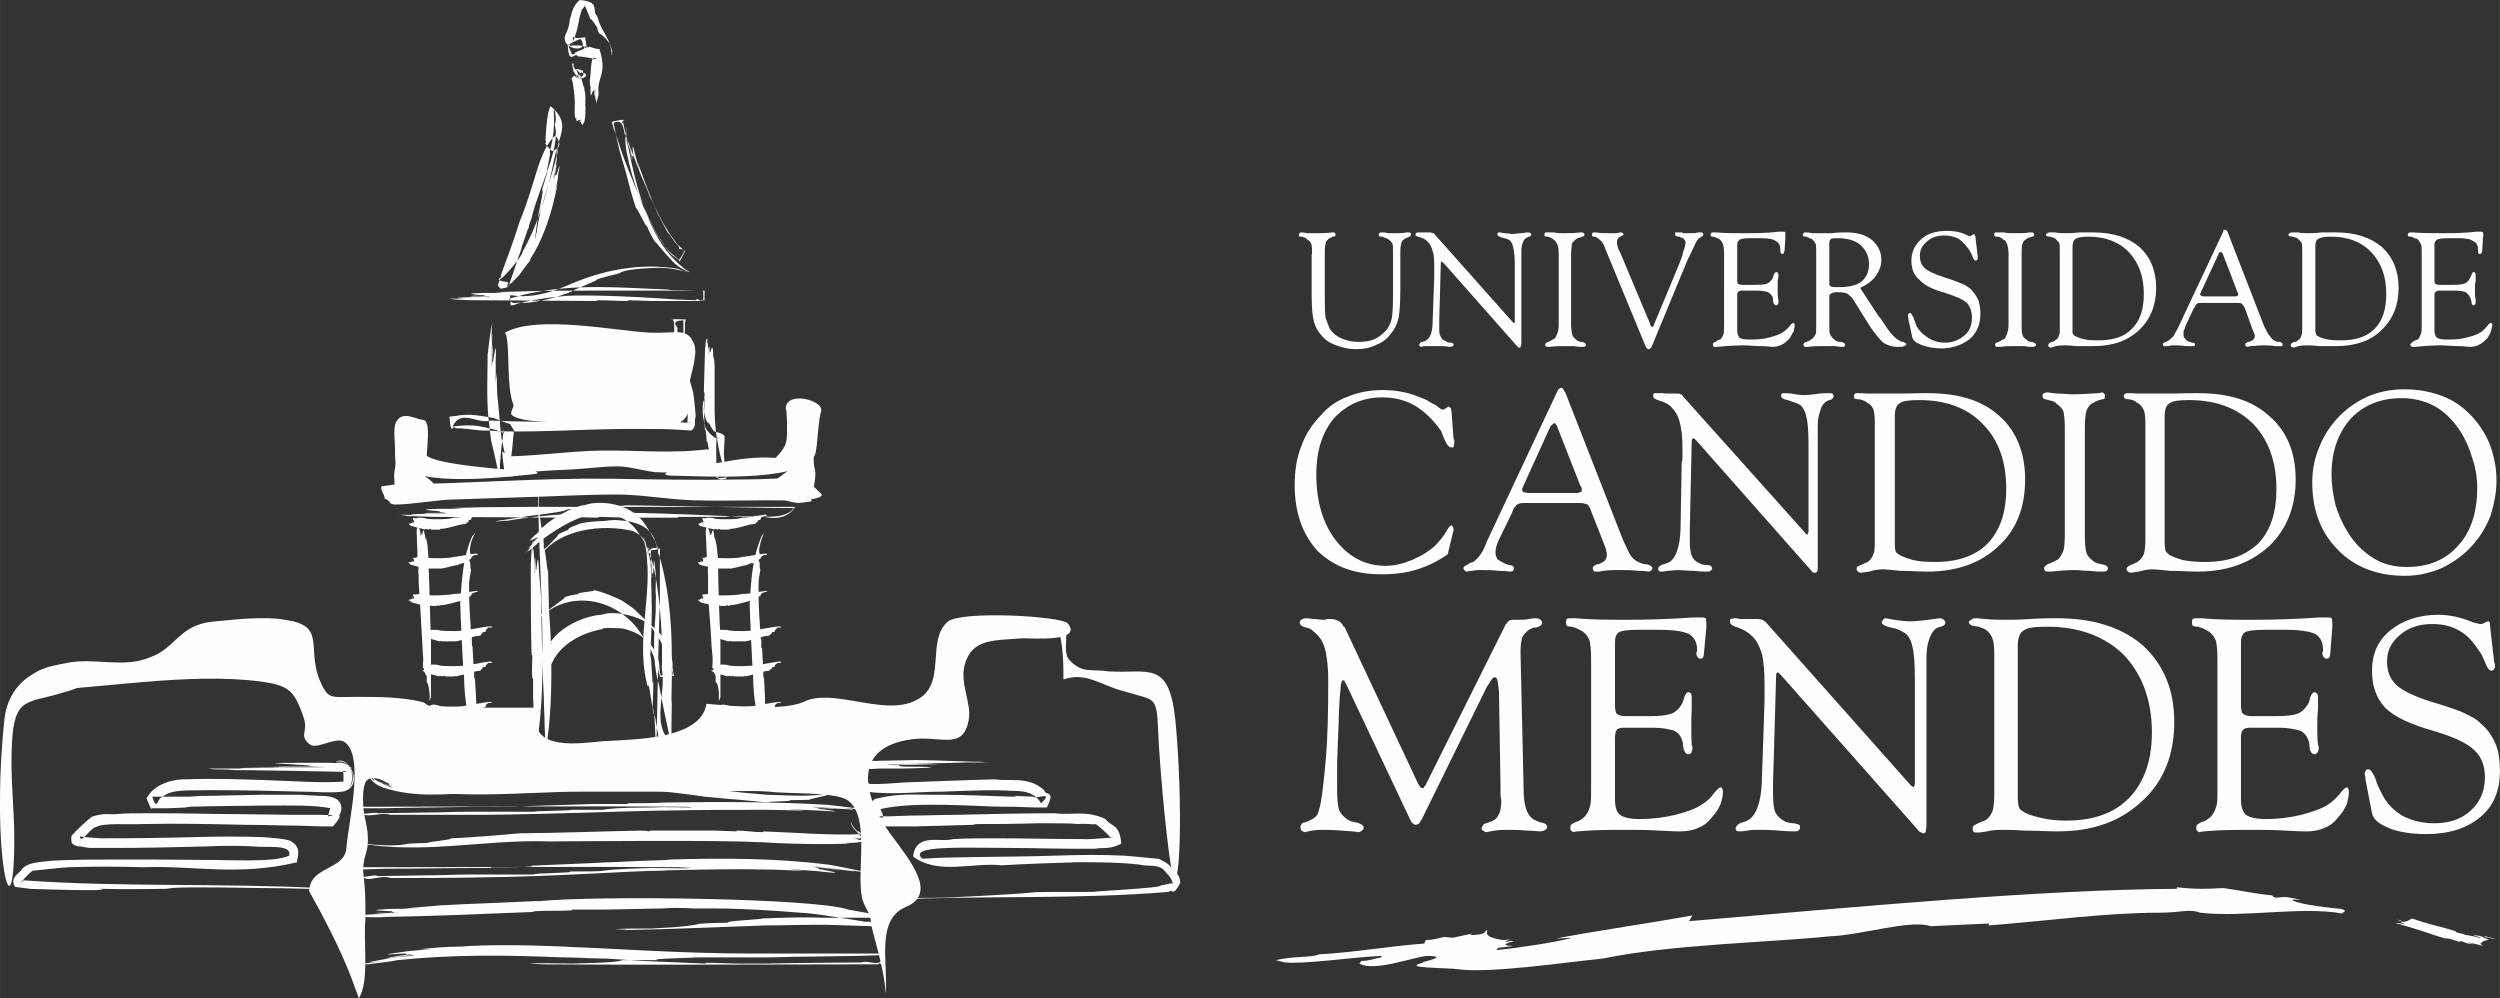<svg xmlns="http://www.w3.org/2000/svg" width="245.148" height="97.89" viewBox="0 0 6486 2590" shape-rendering="geometricPrecision" text-rendering="geometricPrecision" image-rendering="optimizeQuality" fill-rule="evenodd" clip-rule="evenodd"><rect x="0" y="0" width="6486" height="2590" fill="#333333" stroke="none"/><defs><style>.fil0{fill:#fefefe}</style></defs><g id="Camada_x0020_1"><g id="_662729600"><path class="fil0" d="M1355 654s2-2 0 3c-9 17-20 28-32 43l-2 2-14 15-10 8v1c-4 6 4-13-5 13 1 0-2 2 7 10 32-4 19-13 22-11l2-6 30-88v-2c4-11 10-28 15-44l4-8v-4l7-20c19-82 77-183 60-243 8-13-4-62-2-22 2 28-3 65-11 93 6-4-13 65-6 52-5 19-15 47-13 47 2 6-2 21-11 69-4 21-7 49-7 56 0 11 3-24 3-13 8-71 38-138 55-211-4-39 39-71-19-119-9 22-9 41-11 59l-2 30c7 9-13 0 17 28 20-7 26-17 9-41-45 41-50 121-93 224-15 49-34 99-49 140 9 6-28 11 19 17-6 28 5 0 7 4l21-21c11-15 20-28 28-37l3-8c28-43 47-99 57-138 5-18 9-37 13-56-2 8-6 15-8 23 6-19 9-38 9-45 8-41 2-19-3-4-4 11-2-4-8 13 4-13 4-19 8-32 0-1-8 40-8 30l8-37c-2 4-10 43-11 41 1-7 11-35 9-37 0-2-4 11-4 16 8-37 8-59 0-24 4-13 8-30 9-43-1 8-3 19-5 25l4-23v4l-4 17 2-15-4 13c-4 17-7 33-9 43-17 74-40 149-77 213zm353-38c0-2-2-5 2 0 13 17 19 34 37 49h2c2 4 8 5 11 9 6-11-7 28 17-22l-4-4-15-13c-16-21-33-45-46-73 0 2 0 2-2 0-6-11-11-28-19-43l-4-7c0-2-1-2-1-2l-8-21c-19-41-33-82-50-125-13-11-4-61-36-45 4 23 10 47 15 71l17 58c7 28 17 66 26 92 2-4 30 59 28 45 6 18 21 42 21 42 5 2 13 17 46 51 13 15 36 26 43 28 8 2-20-11-11-8-106-80-132-242-160-379-14 0 26-16-30-3 2 5 3 11 5 18 6 13 11 30 17 49 13 39 32 86 52 132 21 49 41 98 73 135 8 9 19 17 28 24 30-41-4-19 0-33-11-12-19-23-24-32l-6-6c-22-39-45-93-59-131l-19-52c2 10 4 17 5 24-5-18-9-37-11-42-9-40-7-17-5-2 0 11-4-4-2 15-2-13-4-19-6-32-2-2 8 37 6 30l-10-38c0 4 10 43 8 41-2-5-6-35-8-37 0 0 2 11 4 19-9-39-11-62-9-24-2-14-2-32 2-47-2 7-4 20-4 26 0-7 0-15 2-24v3c-2 8-2 14-2 19 0-5-2-9 0-17l-2 15c0 19 2 38 4 47 15 76 43 151 82 220z"/><path class="fil0" d="M1549 781s-5-2 4-2c26 0 49 2 75 2l2-2 65 2h121c-2-2-2-2 2-2h8c0-12 2 24 2-25h-19l-36-1h-15c-9 0-18 0-28-2-117-4-240-17-369 13l-40 11c6 20 27 6 38 11 39-2 89-15 125-30-8 0 80-33 62-30 24-9 61-16 63-18 4-4 26-11 93-13 27-2 71 7 81 11 15 4-36-11-21-8-103-18-203 4-291 43-45 19-92 32-136 26l-8-1h-4c2 13-2-27 2 28v-2h6l17-6 33-7c25-4 49-8 73-10 34-5 163-2 299 8l52 2c6-12 24 24 19-25h-271c-63 0-142 0-196 2l-75 2c11 0 23 2 32 2h-62c-54 2-22 4-1 6 14 0-6 1 18 3-17 0-26-2-43-2-2 2 53 0 41 2h-52c6 2 60 0 56 2-9 0-47-2-50 0h24c-52 0-80 2-34 4h-58 34-30 28-20l16 2c25 2 47 2 60 2l308 2zm-84 562s-5-2 4-2c30 0 54 2 82 2l4-2 71 2h134c-2-2-2-2 2-2h120c56-10 151 17 177-23-67 0-136-2-207-3l-92-2c-43 0-97-2-140-2 6 2-97 4-76 7-28 2-69 2-73 4-6 4-26 8-101 17-28 5-73 11-82 13-15 4 37-4 22 0 211-37 422-17 641-11 13-13 76 28 112-26h-594c-71 0-157 0-217 1l-82 2c13 0 24 2 36 2h-68c-59 2-26 4-3 6 17 2-6 2 20 4h-46c-2 0 57 0 44 1-18-1-39 0-57 0 7 0 65 0 63 2-11 0-54-2-58-2 0 2 19 2 28 2-58 0-89 2-37 4-17 0-43-2-64-2 12 0 26 2 36 2h-32 30-22l18 2c26 0 52 2 66 2l341 2zm90-1216h-2c-9 0-17-4-24-6l-2 2-23-5h-22c4 11-20-26 2 24l9-4c-2 0-2-2 0-2 4-2 10-5 17-7l4-2 2-2c0-13 11 23 2-28-8 0-23 4-25 0-2 4-11-9-5 9l5-16c8-21 8-41 15-60 0-8 15-15 8-19 5 11 11 28 16 39 4-3 17 25 17 19 0 9 6 21 8 19 3 2 9 4 24 24 4 9 6 26 6 30 2 6 0-13 2-8-14-48-29-52-40-93-15-11 11-37-45-41-20 17-20 35-26 52 0 6-2 19-9 34-24 43 67 56 37 15-11 4-22 9-33 17 3 54 18 15 26 28 19 2 35 5 45 7h3c-16-17-13 37-16 49-2 7 0 16 0 24l1-9v20c0 19 2 8 6 0 2-4 2 2 4-5v18c2-2 2-20 4-18 0 1-4 15-2 16v-7c0 17 2 26 3 11 0 4-1 13-1 19 1-4 1-10 1-11v9-9 7l2-6c2-7 4-14 4-18-6-43 24-49 2-116zm-230 1094c-2 0-2 6-2-3 2-28 6-51 8-77v-2l2-17c-4-9 11 10-10-22l-7-2-34-13c-20-4-43-8-65-9-11 0-23 1-34 3l-17 2c4 56 10 17 15 30-1 0-1-2 2 0 19 0 43 4 67 6h15c12 0 23 2 32 2 123 3 247-8 381-6 28 0 56 0 84 2l32 2c15-13 5-23 11-36-2-24-4-46-7-65 0 5-23-90-21-69-6-26-13-66-15-67 0-4-4-10-5-25 7-5-25-22 16-24v45c-2 22-7 67-7 76-2 15 5-35 4-20 1-28 5-49 7-75v-19l2-9c6 0-58-2-32 0v4l2 5c0 14 0 27 2 40 7 50 20 99 28 147 4 24 7 49 4 71 35 4-34-2-45-2-52-3-103-3-155-3-34 0-170 7-310 0-34 11-77-32-99 16 32-5 63-5 93 4 15 2 28 8 41 13-2-26-3 17-5 19-4 26-4 47-6 61v12l-2 13c51-11 13-11 23-15l-6-26-11-51c-4-33-6-67-9-95-4-26-2-52-4-77 0 12-2 23-2 32v-61c2-56-2-27-6-4 0 15-2-6-3 18 0-16 0-26 2-44-2-2-2 54-2 43 0-17 0-36 2-55-4 6-4 62-4 58-2-9 2-48 2-52 0 0-2 17-2 26 2-54 4-84-2-35 2-17 4-41 4-60 0 9-2 26-2 34l2-32v5l-4 25 2-21-2 17c-4 24-6 49-8 62 0 54-3 108 2 162 4 26 4 54 12 80l9 40 4 20 1 9c60-7 17-7 32-11zm501-203c0 2 0-2 2 2 0 9-2 18-2 28h2l-2 24 3 45c0-2 0-2 2 0 0 5 2 15 2 24v4h2l2 11c5 22 9 43 19 63 11 8-6 32 28 23l-4-36-2-28c0-15 2-31 2-46-2-8-30-13-26-12-8-7-13-20-13-20-4-2-12-8-15-36 0-9 2-24 2-29 0-6-4 14-4 7-2 21-2 39 5 60-3 17 45 50 30 31-2 36 0 71 0 107 58 2 10-17 17-32-6-18-11-41-15-65-9-47-7-99-7-120v-73l-2-28-2 12v-23c-2-18-4-7-6 0-2 6-2-2-3 6v-15 15-19c-2 2-2 21-4 21 0-4 4-17 2-19 0 0-2 6-2 9 0-18 0-29-2-13v-20 11-9l-2 2v7-7l-2 5c0 9-2 17-2 23l-3 110z"/><path class="fil0" d="M1096 1089c-15 0-51-25-68 5-9 17-3 45-3 82 0 86 216 70 352 55 47-4-20-10 36-8-105-2-284-19-306-41 3-45 9-93-11-93zm943-23c-8-56 102-28 91 2-7 24-9 79-13 101-9 84-276 67-375 65-41-2 16-15-25-15 105 0 193-39 295-31 38-38 28-51 30-101 0 28-2-49-3-21zm-660 633s0-3 2 2c0 21-2 37 0 58l2 2v48l4 92v2c13 15-24 30 30 50v-11l3-22c12-90 12-181 8-280l-4-62c0-30-2-67-2-97-3 4-7-66-11-52 0-19-2-49-2-49-4-6-7-21-11-71v-60c0-11-2 28-2 17 0 149 13 293 11 443 0 24 2 125-15 226 10 1-29 18 23 11v-19l-2-39c0-26-2-51-2-73-2-45-4-84-4-106v-8c-2-48-2-106-3-147l-4-58v24c0-19-2-37-2-45-2-41-4-18-6-2 0 12-1-5-3 13v-31c0-2 2 39 0 30v-40c-2 6 0 45-2 43 0-7 2-35 0-39v19c-2-39-4-62-6-25 0-13 2-29 0-44v24-22 22-15l-2 11c0 19-2 36-2 45 0 78 0 157 2 235zm301 81c2 0 0-6 4 3 5 26 7 49 13 73l2 2 11 63 2 8c13 0-30 6 30 0v-49l1-61c-1 2-1 2-1-2 0-17 1-39 1-64v-44c0-58-3-118-13-180-5-30-11-59-20-89-9-6 9-23-21-17v71l2 82c0 39-2 88-4 127 4-7 4 86 8 67 0 26-2 64-2 66 4 5 6 26 8 93 0 26-2 67-2 77 2 13 2-36 3-21 2-97 4-192 6-289l4-146v-127c-58 9-13 11-26 19 15 29 35 156 31 293 12 63-28 144 23 190-13-60-23-108-28-136l-2-11c-19-62-13-135-9-189l1-75c0 12-1 23-3 32 3-26 3-52 2-61-6-55-4-25-6-4 0 15-2-4-4 18 0-16 2-24 0-41 0-1 2 51 0 40 0-17 0-34-4-51 2 6 4 58 2 56 0-9 0-48-2-50-1-2 2 15 2 24-5-52-15-78-7-32 0-16-8-37-13-54 4 8 7 23 9 30l-9-28 2 6 5 20-5-18 3 16c6 21 4 43 6 54 4 99-28 206 0 309z"/><path class="fil0" d="M1564 1632s-4 0 2-2c13-2 26 0 39 0h2c11 0 21 4 32 8 19 7 35 18 47 33h1c6 8 14 17 15 30l2 4 2 2c2 5 4 11 4 15l2 24 2 6v1c-8 0 61-5 31-3v-4l-3-13c-6-19-13-36-19-52-17-34-39-66-69-92-11-13-26-20-39-30-21-11-49-22-73-28 4 4-52 6-41 11-13 0-36 6-36 8-2 4-11 9-41 32-13 5-30 20-33 24-6 6 16-9 11-4 78-76 205-48 263 45 6 7 19 26 30 54 6 13 11 30 15 47l2 5v4c-8 0 69-7 37-4v-1l-2-4-2-15c0-11 0-23-5-32-21-103-142-117-172-108l-8 2c-41 3-85 24-112 48-11 11-22 23-29 38 3-6 9-12 15-15-14 11-21 26-23 31-13 32-2 15 6 4 5-5 0 6 9-5-6 7-7 13-11 22 0 0 13-28 11-21-6 8-7 17-11 27 2-4 13-30 15-27-4 2-15 21-13 25 2 0 3-8 5-13-11 28-7 43-2 18-3 8-3 21-5 30 2-4 4-13 4-17l-2 15v-2l2-11v10l1-8c2-13 12-22 14-28 22-45 76-75 130-84zm-48-293s-2 0 2-2c11-2 20-4 33-4v-2c9-1 19 2 28 2 17 4 34 8 47 19h2c5 4 13 11 20 19l2 3 2 2 7 11c8 10 15 23 21 34 11 0-17 13 26 4l-4-13c-3-8-3-15-9-23-19-30-56-37-86-39-15-2-28 0-41 2-19 0-43 2-60 6 2 0-41 14-30 16-11 4-28 12-28 13-1 4-9 12-29 32-12 8-19 21-19 21 0 3 5-6 5-2 47-64 157-80 238-60 5 4 22 9 31 28l6 17 2 4c50-13 11-6 22-10l-3-11c-8-15-17-30-27-45-43-65-134-61-158-50h-6c-32 9-65 28-88 45l-28 24 15-8c-11 8-20 15-24 19-19 19-6 9 4 6 5-6 0 3 9-4-7 6-9 7-17 13 0 2 19-17 15-11l-17 15c2 0 21-17 21-15-4 2-19 13-19 15 0 0 6-4 10-8-19 17-27 28-10 13-5 6-13 13-18 19 1-2 7-7 11-9l-11 9 1-2 10-5-8 5 8-4c7-7 17-13 20-18 38-30 79-56 122-71zm-284 420s-2 2-2-2v-22h-2v-19l-2-35v-2c-2-4-2-11-2-19v-4l-2-9c-1-34-5-69-5-108v-25c0-11 4-26 5-37-3 2 0-26-5-20 2-8 4-19 4-21-2-2-4-7 1-28 2-8 8-21 10-22 0-6-6 9-6 3-26 58-28 116-32 176 0 20 6 157 10 192v2c0 19 2 43 4 58l3 22 2-9v17c2 17 4 7 6 2 2-6 3 2 3-6v13c2 0 0-17 2-13v15c2-2 0-17 2-17 0 4-2 15 0 17v-7c0 14 2 24 4 9v17-10 10l2-2v-8 6-4c2-7 4-15 4-18 0-30-2-62-4-92zm-148-291s2-2 2 2c0 7-2 13 0 20v19l2 33c0-1 0-1 0 0v21l2 2v7c2 34 4 66 6 103l1 22c2 12 0 25 0 36 4-2 6 24 10 19v18c3 2 5 8 7 26 2 8 0 19 0 21 2 4 2-9 4-6v-162c-2-19-4-146-6-178v-3c0-19-2-39-3-54l-4-21-2 9c0-7 0-15-2-18-2-15-4-6-5 0 0 5-2 0-4 5v-11s2 15 0 11l-2-15c0 2 2 17 0 17v-15c-2 0 0 4 0 8-2-15-4-23-6-10v-16 9-8 8l-2-6v6c-1 6-1 11-1 15l3 86z"/><path class="fil0" d="M1103 1374v-2c4 0 6 2 9 2v-2l8 2h22v-2h4c13-1 26-5 41-9l9-2 13-2c0-3 10-5 6-9 4 0 7-2 7-2 0-4 2-7 10-9 2 0 7 0 7-2 2 0-3 0-2-2-20 2-41 8-61 8-8 5-56 5-67 3h-2c-6-2-13-3-19-3l-9 1 3 2c-3 0-5-2-7-2-6 0-4 4-2 6s0 2 2 4h-6s6 0 4 2l-5-2c1 2 7 2 5 4 0 0-4-4-5-2 0 0 1 0 3 2-5-2-9-2-5 1l-6-1 4 1-4-1 2 1h-2l2 2c2 2 4 4 6 4l35 9zm0 101v-2c4 0 6 2 9 2h34c13-2 26-7 41-9l9-4 13-2c0-2 10-5 6-9 4 0 7 0 7-2s2-6 10-9h7c2-2-3-2-2-4-20 2-41 7-61 9-8 4-56 4-67 2h-2c-6-2-13-2-19-2h-9l3 2h-7c-6 0-4 2-2 4s0 4 2 6l-6-2s6 0 4 2l-5-2c1 2 7 2 5 3 0 0-4-1-5-1 0 0 1 1 3 1-5-1-9 0-5 2l-6-2 4 2-4-2v2h2-2l2 2c2 2 4 4 6 4l35 9zm0 97v-2c4 0 6 2 9 2v-2l8 2h15v-2l7 2v-2h4c13-1 26-5 41-9l9-2 13-2c0-3 10-7 6-9 4 0 7-2 7-2 0-4 2-7 10-9 2-2 7 0 7-2 2 0-3-2-2-2-20 2-41 8-61 8-8 3-56 5-67 3h-2c-6-2-13-3-19-3l-9 1 3 2c-3-2-5-2-7-2-6 0-4 4-2 6s0 2 2 4l-6-2c0 2 6 2 4 4l-5-2c1 2 7 2 5 3 0 0-4-3-5-1h3c-5 0-9 0-5 3l-6-2h4-4l2 2h-2l2 2c2 0 4 2 6 4l35 9zm37 92c4-2 6 0 8 0h35c13-2 26-8 39-10l10-3 15-2c-2-2 7-6 5-9 2 0 8 0 8-2s2-6 7-10h10c2-2-4-2-4-3-21 1-41 7-62 9-7 4-54 4-67 2h-2c-5-2-13-2-18-2h-8l2 2h-6c-5 0-3 2-2 5 0 0-1 2 0 4l-3-2s5 0 3 2l-5-2c0 2 5 2 5 4-1 0-5-2-5-2l2 2c-6-2-10 0-4 2l-7-2 3 2-3-2 1 2h2-2l2 2c2 2 4 3 6 3l35 10zm0 91v-2c4 0 6 2 8 2l2-2 7 2h23v-2l3 2c13-3 26-7 39-9l10-4 15-2c-2-3 7-5 5-9 2 0 8 0 8-2 0-4 2-5 7-9h10c2-2-4-2-4-4-21 2-41 8-62 9-7 4-54 4-67 2h-2c-5-2-13-3-18-3l-8 1 2 2c-2 0-6-2-6 0-5 0-3 2-2 4 0 2-1 4 0 4h-3s5 0 3 2l-5-2c0 2 5 2 5 3-1 0-5-3-5-1 0 0 2 0 2 1-6-1-10 0-4 2l-7-2 3 2-3-2 1 2h2-2l2 2c2 2 4 4 6 4l35 9zm0 105v-2c4 0 6 2 8 2l2-2 7 2h23v-2h3c13-2 26-6 39-9l10-2 15-2c-2-4 7-6 5-9 2 0 8-2 8-2 0-4 2-8 7-10 4 0 8 0 10-2 2 0-4 0-4-1-21 1-41 7-62 9-7 4-54 4-67 2h-2c-5-2-13-4-18-4l-8 2 2 2c-2 0-6-2-6-2-5 0-3 4-2 6 0 1-1 1 0 3h-3s5 0 3 2l-5-2c0 2 5 2 5 4-1 0-5-4-5-2 0 0 2 0 2 2-6-2-10-2-4 2l-7-2 3 2-3-2 1 2h2-2l2 2c2 2 4 4 6 4l35 9zm842-101c-1 0-1 2-1-2-2-7 0-13 0-22h-2v-19l-2-35s-2 0-2-2v-21l-2-2v-9c-2-34-5-69-5-108v-25c0-11 3-26 5-37-4 2 0-26-5-20 1-8 3-19 3-21-2-2-3-7 2-28 2-8 8-21 8-22 1-6-6 9-4 3-26 58-28 116-32 176 0 20 6 157 9 192v2c0 19 2 43 4 58l4 22 2-9v17c2 17 4 7 5 2 2-6 4 2 4-6v13c2 0 0-17 2-13v15c2-2 0-17 2-17 0 4-2 15 0 17v-7c0 14 2 24 4 9v17-10 10-2l1-8v6-4c2-7 2-15 2-18 2-30 0-62-2-92zm-147-291s0-2 2 2c0 7-2 13 0 20v52c2-1 2-1 2 0v30c3 34 5 66 7 103l2 22c2 12 0 25 0 36 4-2 6 24 9 19 0 7-1 18 0 18 4 2 6 8 8 26v21c2 4 2-9 4-6v-162c-2-19-6-146-6-178v-3c0-19-2-39-4-54l-5-21v9c0-7-2-15-2-18-2-15-4-6-6 0 0 5-2 0-4 5v-11c-1 0 2 15 0 11l-1-15c0 2 1 17 0 17 0-4 0-15-2-15v8c0-15-2-23-4-10v-16 9-8l-2 2v6-6 6c-2 6-2 11-2 15l4 86z"/><path class="fil0" d="M1854 1374v-2c3 0 5 2 9 2v-2l7 2h23v-2h4c13-1 26-5 41-9l7-2 15-2c-2-3 9-5 6-9 3 0 7-2 7-2 0-4 2-7 9-9 2 0 8 0 8-2 2 0-4 0-2-2-22 2-41 8-63 8-6 5-55 5-68 3-7-2-15-3-20-3l-8 1 2 2c-2 0-3-2-5-2-6 0-4 4-2 6s-2 2 2 4h-6s6 0 4 2l-6-2c0 2 8 2 6 4 0 0-4-4-6-2 0 0 2 0 4 2-6-2-9-2-6 1l-5-1 3 1-3-1 2 1h-2l2 2c1 2 3 4 5 4l36 9zm0 101v-2c3 0 5 2 9 2h34c13-2 26-7 41-9l7-4 15-2c-2-2 9-5 6-9 3 0 7 0 7-2s2-6 9-9h8c2-2-4-2-2-4-22 2-41 7-63 9-6 4-55 4-68 2-7-2-15-2-20-2h-8l2 2h-5c-6 0-4 2-2 4s-2 4 2 6l-6-2s6 0 4 2l-6-2c0 2 8 2 6 3 0 0-4-1-6-1 0 0 2 1 4 1-6-1-9 0-6 2l-5-2 3 2-3-2v2h2-2l2 2c1 2 3 4 5 4l36 9zm0 97v-2c3 0 5 2 9 2v-2l7 2h14l1-2 6 2h2v-2h4c13-1 26-5 41-9l7-2 15-2c-2-3 9-7 6-9 3 0 7-2 7-2 0-4 2-7 9-9 2-2 8 0 8-2 2 0-4-2-2-2-22 2-41 8-63 8-6 3-55 5-68 3-7-2-15-3-20-3l-8 1 2 2c-2-2-3-2-5-2-6 0-4 4-2 6s-2 2 2 4l-6-2c0 2 6 2 4 4l-6-2c0 2 8 2 6 3 0 0-4-3-6-1h4c-6 0-9 0-6 3l-5-2h3-3l2 2h-2l2 2c1 0 3 2 5 4l36 9zm35 92h2c2-2 6 0 7 0h36c13-2 26-8 39-10l9-3 14-2c0-2 9-6 7-9 2 0 6 0 7-2 0-2 2-6 8-10h9c0-2-3-2-3-3-21 1-42 7-62 9-8 4-56 4-67 2h-2c-6-2-13-2-19-2h-9l4 2h-6c-7 0-4 2-2 5 0 0-2 2 0 4l-4-2c-1 0 6 0 4 2l-5-2c0 2 5 2 5 4-2 0-5-2-5-2l1 2c-5-2-9 0-3 2l-8-2 4 2-4-2 2 2h2-2v2c4 2 6 3 8 3l33 10zm0 91l2-2c2 0 6 2 7 2v-2l8 2h24v-2l4 2c13-3 26-7 39-9l9-4 14-2c0-3 9-5 7-9 2 0 6 0 7-2 0-4 2-5 8-9h9c0-2-3-2-3-4-21 2-42 8-62 9-8 4-56 4-67 2h-2c-6-2-13-3-19-3l-9 1 4 2c-2 0-6-2-6 0-7 0-4 2-2 4 0 2-2 4 0 4h-4c-1 0 6 0 4 2l-5-2c0 2 5 2 5 3-2 0-5-3-5-1 0 0 1 0 1 1-5-1-9 0-3 2l-8-2 4 2-4-2v2h4-2v2c4 2 6 4 6 4l35 9zm0 105l2-2c2 0 6 2 7 2v-2l8 2h24v-2h4c13-2 26-6 39-9l9-2 14-2c0-4 9-6 7-9 2 0 6-2 7-2 0-4 2-8 8-10 4 0 7 0 9-2 0 0-3 0-3-1-21 1-42 7-62 9-8 4-56 4-67 2h-2c-6-2-13-4-19-4l-9 2 4 2c-2 0-6-2-6-2-7 0-4 4-2 6 0 1-2 1 0 3h-4c-1 0 6 0 4 2l-5-2c0 2 5 2 5 4-2 0-5-4-5-2 0 0 1 0 1 2-5-2-9-2-3 2l-8-2 4 2-4-2 2 2h2-2v2c4 2 6 4 8 4l33 9zM485 2095c2 0-13 0 9-2 71-2 127-2 198-3h6c50 0 116-2 160 7 0-6-2 0-7 21 35-6-13-2-15-4h-80l-159-2h-8c-44 0-104-2-168-2h-39c-28 0-54 0-78 2-23 2-32-4-66 7-15 12-29 25-44 40-2 7-13 2-8 28 9 9 17 9 23 9 9 2 20 4 29 4h60c79 0 159-2 239-4 39-2 80-2 120 0 33 4 102-7 93 24-41 19-155 10-231 11-73-1-146-1-215-1-53 0-110 0-170 3-24 4-66 2-80 26-10 10-28 21-15 42l39 5c-15 0 230 8 181 0 67 2 168 0 174 0 15-4 67-5 246-2 69 0 176 4 200 4 39 0-90-4-51-4-257-13-517-2-767-20-26 26 15-21 24-25 32-3 62-7 94-9 63-2 127-2 192 0 133-5 246 24 400-13-4-6 18-37-19-56-21-6-45-7-69-9-52-2-114-2-185 0-73 2-151 3-235 3-19-1-47-3-56-5 3 22 24-19 41-24 22-12 82-6 121-8 92-2 181 0 271 2 43 0 88 2 129 2l63 2h32c30-36 9-19 20-36 12-45-44-43-52-43l-56-3H675c-63 1-115 3-155 3l-28 2h-97c13 43 15-2 25 2 24-24 78-17 121-19 88 0 175 2 246 4 34 0 64 4 101 0 60-11 17-99-17-77 38-11 58 43 34 68 15-23 6-39 6-54-27-21-34-8-51-12h-65c-144 0-62 2-8 6 41 2-13 2 49 4-45 0-67 0-112-2-6 2 138 2 106 2H696c15 0 155 2 147 3-24 0-125-3-134-1h65c-138 0-214 3-87 3H535h84-78l13 2h60-53c13 0 28 0 45 2 62 0 122 2 155 2l101 2c8 0 58 2 28-2 2 19 2 32-2 28-58 4-132-2-200-4-67-2-134-5-203-2-34-2-82 12-101 43l-4 6c21 52 10 15 15 26h39l51-2zm2147-30s13 2-7 2c-66-2-120-5-185-5h-6c-52 1-99-6-164 11-28 18-6 45-7 48v6c28 35 9 9 16 17h99l148-4c-2 0-4 0 7-2 41 0 97 0 157-2h36c26 0 50 0 72 2 14-2 43 2 45 0 15 11 28 24 40 36 24-4-51 5-75 3-75 0-148-2-222-2-40 0-77 0-114 2-30 10-96-18-103 45 64 49 153 15 230 23 67-4 134-6 199-8 49 0 103 0 157 6 30 7 54-4 71 22 10 9 15 19 17 28-4-4-22 4-32 4 15 7-212 17-168 17-61 0-157 0-160 1-15 2-64 6-230 14-65 1-166 1-189 3-35 2 84 0 49 2 243-11 478 0 719-20 11-10 9 16 30-23 0-15-6-22-13-30-19-16-8-16-43-33-30-2-60-6-90-8-60-3-119-2-181 0-110 4-260 2-342 8-41-36 110-28 228-28 65 0 140 3 220 2 21-4 36 3 68-13-4-53-26-43-41-64-51-24-86-9-131-15-84 0-168 2-252 4-41 0-82 2-122 2l-57 2h-28c28 14 3-19 7-19 90-21 254-6 314-6h26l60 2h31c23-47-3-28-7-45-41-37-90-22-129-28-86 2-166 6-232 8-29 2-63 5-89 4-11 0-8-10-8-27-2-1 6-28-3-11h22-26c15-15 4-2 7-4l-2 10c-1 13-1 26 0 30-3-6 0-25 0-40-7 6 25 2 32 2h60c134-3 58-5 7-5-37-2 14-4-44-4 41 0 61 0 104-2 4 0-129 2-101 0h129c-15-2-145 0-140 0 23-2 118 0 127-2h-61c128-2 199-2 82-3h142-81 75-13l-56-2 48 2c-11-2-26-2-41-2-58-2-114-4-145-4l-96 2h-22c-11 5 4-13-26 13l-2 11c2 13-13 39 19 56 74 9 130 0 196 0 63-2 127-6 188-2 32 0 55 6 71 32 36-34-16-9-20-17l-49-2z"/><path class="fil0" d="M1979 2157s5 2-2 2c-24 0-41-4-65-4l-2 2-54-2h-169c-1 0-1 0-3 2-10-2-17-2-25-2-100 2-201 6-311 7l-69 6c-34 2-75 6-109 7 6 4-73 10-58 12-20 0-52 2-54 2-5 1-22 7-80 3-24 0-58-11-67-11-13-2 30 8 16 6 172 31 331-10 499-4 56 0 443-4 540 2h9c54 4 120 5 166 5 21 0 43-1 64-1-10-2-19-2-28-2 22 0 45 0 52-2 15-2 15 5 28-8-2-3-2-5-2-3-4 15-15 3-24 5-13 0 5-2-15-2 13 0 24-2 34 0 7-3-43 0-32-2 5-1 45 4 26-5 19 15-36 0-30 4h30c4 1 6-4-9 0 20 0-32-38 3-2-7-12-24-21-33-41 5 11 15 22 20 26-7-6-13-13-18-25l1 6c4 9 10 13 15 19-5-6-9-8-13-15 2 5 6 9 10 13 7 7 13 15 16 19 4-4-9 13 12-10h-10c-84 4-171-4-259-7zm-738-101c0-2-4-2 4-2 20-2 37-2 58-2l2-2 50 2 97-2c-2 0-2 0 2-2 13 0 32 0 50 2h8l4-2h24c93-5 185 4 289 19l64 6c32 2 71 7 101 9-4-4 69-2 54-6 20 0 50-1 52-1 4-4 23-4 69-19 21-8 24-26 23-32-2-7-2 17-4 10-26 41-131 29-198 28-77-6-153-15-230-27-54-20-416-11-509-9h-10c-50 4-110 9-153 8-19 0-37 0-58-4l24 5c-18-1-37-5-44-7-38-15-19-4-4 4 11 3-6 2 13 7-13-4-21-5-32-11-4 2 39 13 30 11-13-2-28-7-39-15 4 6 45 19 41 19-8 0-36-15-37-15-2 0 11 7 16 9-39-17-52-48-26-11-13-7-22-30-20-47 0 8 0 23 5 30-5-9-5-18-5-28v6c0 5 0 13 3 20-3-5-3-11-3-18 0 5-2 11 2 17 7 24 29 33 39 37 84 28 168 17 248 13zm144 310s-8 0 4-2c33-2 59 0 93-2l2-2h80l151-3h4c21-2 51-2 80 0h55c72 0 147 5 222 11 39 2 76 9 116 15l57 9c6-6 30 17 19-11h-132c-49-2-112 0-159 2 7 2-110 7-86 11-32 0-80 2-82 4-8 2-32 7-116 11-34 0-84 0-97 2-17 0 43 0 26 2 123-2 243-8 364-12 60 0 122-3 181-1l92 3h13c11-58 2-17 4-30h-6l-24-5-45-8c-84-30-655-37-801-22h-13c-80 4-176 7-245 11l-93 8h41c-32 1-64 1-77 1-67 4-30 4-3 6 18 0-6 2 24 4h-54c-2 2 65-2 50 0-20 0-43 2-63 2 7 1 72 0 69 0-11 1-60 0-64 1h32c-65 2-101 4-41 4-23 0-51 0-73 2 11-2 30-2 39-2l-37 2h35-24c6 0 13 2 21 2 30 0 58 2 74 0 129-2 258-8 387-13zm77 118s-8-2 3 0c38 0 67 3 105 3h4c28 2 57 4 89 6 56 2 112 5 168 7 0-2-2-2 4-2 24 0 56 2 90 2h61c82-2 166-2 250-3 17-8 53 18 56-19l-65 2-132 2c-40 0-79 2-114 2h-180c10 1-121 3-95 7h-91c-8 4-36 7-131 9-36 0-93-2-107 0-20 0 49 2 28 2 275 2 540 0 816 0h58c4-13 23 28 13-28h-339c-191 0-391-15-473-17l-15-1c-88-4-196-6-272 0-34 0-69 3-105 7 17 0 32 0 45-2-36 4-71 6-84 8-77 11-34 7-4 5 21 0-7 4 26 2-24 2-35 2-60 8-1-2 73-10 56-6-22 0-48 4-70 9 7-2 82-11 78-7-13 0-67 4-71 7 0 0 22-3 34-5-71 11-111 20-45 11-23 4-54 7-79 13 12-2 32-6 43-8l-39 8 6-2 31-4-26 4c6 0 13-2 23-2 31-4 63-7 80-11 142-15 286-13 429-7h1zm272-254s8 1-4 1c-37 2-65 2-100 4h-2c-28 2-58 2-86 4l-163 7c2 0 2 2-3 2-23 2-53 2-84 2h-15c-4 0-4 0-4 2h-39c-79 0-159 2-239 2l-62 2c-9 35 34 9 47 17l127-2c37 0 74-2 110-2h168c-8-4 118-4 91-8 36 0 86 0 88-2 10-1 36-5 125-7 36 0 90 2 101 0 21 0-45-2-26-2-261-2-513 0-779 0h-56c8 56 53 15 84 28 73 0 161 0 252-2 183-2 374-17 452-17l13-1c86-2 189-4 260-2 32 0 65 3 99 3-15-1-30-3-41-5 33 4 67 5 80 7 71 8 30 0 4-5-21-2 7-2-24-6 22 2 33 2 56 8 3-2-69-10-53-8 21 0 45 4 68 8-8-4-77-12-75-12 13 0 63 10 69 10 0 0-22-4-34-6 69 11 109 15 45 4 23 4 52 9 77 13-13-2-32-6-43-8l39 6-6-2-29-5 26 5c-8-2-15-4-23-5-31-6-61-13-78-15-136-17-277-17-413-13z"/><path class="fil0" d="M1732 2082h-3c-36 2-64 2-99 2l-4 2h-86l-161 5h-3c-23 2-53 2-86 2h-58c-79 2-157 2-239 4h-60c-7 26 34 7 49 13l127-2c35 0 72-2 108-2h170c-10-2 116-3 91-5h86c10-2 36-6 125-6 36-2 90 0 101 0 21-2-45-2-26-2-261-2-513 0-777 0h-56c4 41 51 11 82 21h252c182-2 372-10 450-11h14c85-2 188-2 259-2 34 0 67 2 101 2-17-2-30-2-43-4 34 2 67 4 80 4 73 5 32 0 4-4-19-2 7-2-24-4 24 2 35 2 58 4 1-2-71-4-55-4 23 0 47 2 70 4-10-2-79-6-75-6 11 0 63 4 67 4 0 0-22-2-34-2 70 6 109 8 45 0 23 2 54 6 77 8-11 0-32-4-43-4l41 4-7-2-30-2 26 2c-8-2-15-2-23-4-31-4-61-7-78-9-136-8-275-8-413-6zM1519 275s0 1-1 0c0-4 1-6 1-10h-1l1-9-1-15-2-8v-5c-6-6-8-54-23-26h11c0 3 23 0 14-12-2 2-12-5-12 0-2 0-7-7-7-7-4-2-8-2-11-11 0-2 0-8-2-10 0 0 0 6-2 4l4 19c13 22 13 13 15 19 13-10 11-10 9-21-2 0-4 0-6-2l-9-2h-2c15 38-5 15-4 19 2-8-15 13-9 6 4-2 11 57 9 71v24l2 9 2-4v8c2 5 4 2 6 0s2 2 3-2v6s0-6 2-6l-2 7c2 0 2-7 4-7 0 2-4 6-2 7 0 0 0-1 2-3-2 7 0 11 2 5v6-4 4l2-2-2 2 2-2c2-4 4-6 4-7 3-13 3-27 3-41zm-205 597c9 52 0 125 17 176 5 5-8 20-4 28 32 29 191 16 235 20 49 4 142 24 185 8 54-19 41-56 41-107 4-26 23-78 13-104-18-45-44-27-115-30-88-4-292-47-376 0l4 9z"/><path class="fil0" d="M1394 1836h-209c-13 0-33 9-48 9-19-4-34-24-43-24-54-13-112-13-170-13-69 0-73 9-97-49-30-84 18-136-88-151-54-10-136 0-189 5-87 10-93 68-160 92-69 30-144 0-217 15-45 9-110 18-101 73 191-6 415-49 603-25 69 10 88 19 112 92 15 39-15 48 19 73 21 9 60-19 84-10 58 30 15 204 9 273-1 63-95 49-97 116 88 158 107 218 129 278 28-45 11-146 17-205 0-64 0-68-6-126 0-35 12-48 12-72 3-40-12-69-12-103-3-97 30-64 112-39 142 30 312 9 452 9h322c57 0 112-4 169 0 40 6 165 0 200 21 62 39 25 184 39 252 4 24 23 43 23 63 0 19 35 116 39 189 6-82-26-193 52-226 83-34 13-118-41-191-69-95-102-224 58-244 73-10 131 30 146-49 9-43-24-97-10-145 19-68 77-62 150-68 30 0 157 10 117-39-20-19-278-33-311-4-58 49 0 165-83 204-82 43-214-34-291 4-54 24-185 11-252 5-15 92-181 92-269 97-61 6-185 25-173-67l3-20z"/><path class="fil0" d="M2722 1610c75-8 26 72 52 102 34 36 54 23 103 30 103 6 155-30 172 123 17 169 17 422-4 422-17-80-34-276-39-364-6-123 0-102-92-130-58-15-97-51-155-30 0-36 0-101-17-138l-20-15zM322 1768c-59-22-97 13-156 28-92 30-129 8-135 131-5 88 6 168 6 248 0 277-62 49-26-306 15-153 192-160 192-123 39 0 119-15 119 22zm667-506c0 17 8 17 9 32 17 4 8 15 28 15 42 0 114-13 148-13 60-2 121-4 183-6 80-2 161-7 243-7 65 0 132 13 199 15 64 2 131 0 193 0 32 0 131 4 140-13 2-4-34-32-34-36 0-15-33-9-46-9-45 2-88 4-131 4-114 2-226 0-340-2-189-2-370 13-558 15l-34 5zm314-91c0 17 4 35 5 50 8 4 4 15 13 15 19 0 55-13 71-13 30-2 60-4 90-5 41-2 80-8 120-8 31 0 65 11 97 15 31 2 65 0 95 0 15 0 63 4 69-13 0-4-17-32-17-36 0-15-17-9-22-9-23 2-43 4-66 4-56 2-110-2-166-2-91-2-181 13-272 15l-17-13z"/><path class="fil0" d="M1025 1178h48c4 2 15 2 15 4 0 4-13 13-13 17-2 5 15 13 13 20-2 10 37 28 37 38 0 7-16 3-15 11 2 7 10 15 10 22 0 4-39 15-56 15-2 0-21-3-24-3-15 0-8-6-8-8 2-4-7-7-7-11 1-13-2-26-2-39-2-21 2-21 3-41l-1-25zm1086-11h-48c-2 4-13 2-13 4-2 5 11 15 11 18 2 8-13 15-11 23 2 9-40 30-40 39s19 6 17 15c-3 8-11 15-11 22 0 4 39 17 56 17 4 0 23-3 24-3 15 0 8-6 8-8 0-6 7-9 7-15 0-13 2-26 4-41 2-22-4-20-4-45v-26z"/></g><path class="fil0" d="M3404 659c0-13 0-20-2-26s-6-9-10-11c-3-4-7-6-15-8-3 0-5 0-7-1v-4c0-2 0-4 2-4 0-2 2-2 5-2 2 0 6 0 15 2h25c13 0 26 0 39-2h4c1 0 3 0 3 2 2 0 2 2 2 2 0 4 0 4-2 6-2 1-3 1-7 1 0 2-2 2-2 2-6 2-8 4-9 6-4 2-6 7-6 11-2 6-2 15-2 26v103c0 28 0 48 2 62 4 11 7 20 11 29 8 12 17 19 30 25 13 5 26 9 43 9s32-2 43-7c13-6 22-14 32-25 5-7 11-18 13-30 2-11 3-31 3-59V659c0-11 0-20-1-26-2-4-6-9-12-13-1 0-3-2-5-2-4-2-6-2-10-4-3 0-7 0-7-1-2 0-2-2-2-4s0-4 2-4c0-2 4-2 6-2 3 0 9 0 16 2h19c9 0 19 0 30-2h6c1 0 3 0 3 2 2 0 2 2 2 2 0 2-2 4-2 6-2 1-3 1-7 3s-6 2-8 4c0 0-2 2-3 2-4 4-6 7-6 13-2 4-2 13-2 24v94c0 35-2 59-5 74-4 15-10 28-19 38-9 13-23 24-37 29-15 8-34 12-53 12-20 0-37-4-52-10-15-5-28-13-37-24-10-11-17-22-21-37s-6-38-6-69V659h1zm313 170l4-110v-22c0-19 0-34-4-45-2-10-7-19-13-25-5-5-11-9-19-11-9-2-13-5-13-7s2-4 2-4c2-2 4-2 6-2h30c3 0 7 2 9 2s2 2 4 4l201 226c2 2 2 2 4 3 2 0 2 0 2-1V687c0-20-2-37-4-45-2-9-5-16-11-20-5-2-11-4-19-6-7-2-11-5-11-7v-4c2-2 2-2 4-2s6 0 13 2c8 0 15 2 21 2 9 0 16-2 26-2 9-2 15-2 15-2 3 0 5 0 7 2 0 0 2 2 2 4s-2 2-2 3c0 0-2 2-5 2-4 2-6 4-8 4-4 4-7 9-9 17-2 6-2 15-2 24v232c0 3-2 7-2 9s-2 2-4 2c0 0-2 0-3-2l-4-4-189-214c-2 0-2-2-3-2l-2-2s0 2-2 2v3l-4 148v19c0 11 0 18 4 24 2 4 5 9 13 11 2 2 5 4 11 4 4 0 6 0 8 2 0 0 1 2 1 3 0 2-1 4-1 4-2 0-4 2-10 2-2 0-7-2-19-2h-44c-6 0-10 2-10 2-2 0-3-2-3-2-2 0-2-2-2-4 0-1 2-5 7-7h2c4-2 8-2 9-4 12-7 17-24 17-52v-2zm327 13V659c0-13-2-20-4-26-2-4-5-9-9-11-4-4-9-6-15-8-4 0-7 0-7-1-2 0-2-2-2-4s0-4 2-6h22c9 2 17 2 26 2 15 0 28 0 43-2h4c2 0 3 0 5 2 0 0 2 2 2 4s-2 2-2 4c-2 0-5 1-9 3-4 0-6 2-7 2-4 2-6 4-6 4-4 4-8 7-9 11 0 6-2 13-2 26v183c0 11 2 21 3 26 2 6 6 10 10 13 4 4 9 6 15 6h2c3 2 5 2 7 4 0 0 2 2 2 3 0 2-2 4-2 4-2 2-4 2-7 2-4 0-12 0-23-2h-24c-11 0-24 0-39 2h-4c-2 0-4 0-6-2-1 0-1-2-1-4 0-3 3-5 7-7h2c2-2 5-2 7-4s4-3 6-3c6-4 7-10 9-14 2-5 4-13 4-24zm226 58l-105-254c-2-7-5-13-9-19-4-3-7-7-11-9-2-2-4-4-10-4-3 0-5-1-5-5 0-2 0-4 2-4 0-2 2-2 3-2h6c11 2 22 2 32 2h20c8-2 12-2 12-2 1 0 3 0 5 2 2 0 2 2 2 4 0 0-4 4-9 5-6 4-8 8-8 15 0 2 0 6 2 10 0 3 2 9 6 15l78 186c0 4 2 4 2 6 2 2 4 2 4 2 2 0 2 0 3-2 0-2 2-4 2-6l62-149c6-15 11-26 13-37 4-12 6-19 6-27 0-1-2-3-4-7-2-2-6-4-9-4 0-2-2-2-2-2h-4c-6-1-8-3-8-5v-6h19v2h23c5 0 11 0 18-2h8c2 0 3 0 3 2 2 0 2 2 2 4 0 0 0 2-2 4 0 0-1 1-3 1s-2 2-2 2c-2 2-4 2-6 4-4 4-11 19-22 43-2 4-2 6-4 7l-95 230c-2 2-2 4-4 4-2 2-2 2-4 2-1 0-3 0-3-2-2 0-2-2-4-4zm203-58V659c0-11-1-20-3-26-2-4-4-9-10-13-1 0-3-2-5-2-2-2-6-2-10-4-3 0-5 0-5-1-2 0-2-2-2-4s0-4 2-4c0-2 2-2 5-2h6c22 2 47 2 73 2 30 0 60 0 91-4h10c3 0 5 0 7 2v13l-2 34c-2 4-2 5-2 7-1 0-1 2-3 2s-4 0-4-2c-2-2-2-3-2-5v-6c0-9-4-17-11-20-8-6-21-8-39-8h-30c-15 0-23 2-26 4-4 4-6 7-6 13v88c0 7 0 11 2 13s6 3 11 3h36c13 0 22-1 28-3 5-2 9-6 13-11 2-2 3-6 5-12 2-5 4-7 6-7s4 0 4 2c2 2 2 3 2 7 0 0 0 6-2 13v26c0 8 0 15 2 25v3c0 4 0 6-2 8s-2 2-4 2c-4 0-6-4-8-10 0-5 0-9-1-11-2-5-6-9-12-13-7-2-16-4-30-4h-39c-5 0-7 2-9 4s-2 6-2 11v86c0 10 2 17 6 21 5 4 15 5 28 5 16 0 33-1 48-5s28-8 38-15c5-4 11-8 16-15 4-6 8-8 10-8 0 0 2 0 2 2 1 0 1 2 1 4 0 6-1 9-3 17-4 5-6 11-10 17-7 7-13 13-20 16-8 4-15 6-26 6-2 0-11-2-28-2s-32-2-45-2c-26 0-49 2-69 4h-8s-2 0-2-2c-1-2-1-2-1-4 0-1 0-3 1-3 0-2 2-4 6-4l2-2c4-2 7-4 11-5 4-4 6-10 8-14 0-5 1-13 1-24zm273-209v103c0 3 0 5 4 7 2 2 9 2 18 2h4c28 0 47-6 58-15s19-24 19-45c0-20-8-37-23-50-13-11-33-17-58-17-9 0-14 0-18 2-4 4-4 7-4 13zm-34 209V659c0-13 0-20-1-26-2-4-6-9-10-13-2 0-3-2-7-2-2-2-4-2-8-4-3 0-5 0-7-1 0 0-2-2-2-4s2-4 2-4c2-2 4-2 5-2 2 0 8 0 17 2h51c15-2 28-2 37-2 30 0 50 6 67 19 15 13 25 30 25 52 0 17-6 30-15 43-10 13-23 22-40 30l49 75c2 2 4 3 6 7 20 32 35 49 46 54 2 2 6 4 11 4 4 2 8 4 8 6 0 1-2 3-6 5-2 2-9 2-18 2-13 0-25-4-36-11-9-8-20-21-35-43l-43-69c-6-8-10-11-15-15-4-2-13-4-26-4-10 0-15 2-17 4-4 2-4 5-4 11v69c0 11 0 21 2 26 4 6 7 10 11 13 4 4 9 6 17 6h2c4 2 5 2 7 4 2 0 2 2 2 3 0 2 0 4-2 4 0 2-2 2-5 2-2 0-8 0-19-2h-28c-15 0-30 0-43 2h-6c-1 0-3 0-3-2-2 0-2-2-2-4 0-3 2-5 7-7h2c2-2 6-2 8-4s3-3 5-3c4-4 8-10 10-14 1-3 1-13 1-24zm249 32l-10-47v-3s-1-2-1-4 1-4 1-6c2 0 2-2 4-2 4 0 6 6 10 13 3 8 5 15 7 21 8 13 17 22 30 30 13 9 28 13 45 13 20 0 37-8 50-19s19-26 19-46c0-15-4-28-13-38-10-9-28-17-56-26-34-9-56-21-67-34-14-11-21-28-21-50s9-41 26-56 39-21 67-21c15 0 32 2 49 10 5 2 7 4 9 4s4-2 8-4c2 0 3-2 3-2s2 0 2 2 0 2 2 4l6 52v5c0 2 0 4-2 4 0 2-2 2-4 2s-5-4-7-9c-2-8-6-12-8-17-9-13-18-23-28-30-11-6-24-9-37-9-19 0-34 5-45 15-13 11-19 22-19 37s4 24 12 32c7 7 24 16 50 24 22 7 37 13 47 17 9 3 16 9 22 13 9 9 15 18 21 30 3 9 5 22 5 35 0 28-9 49-28 66-18 14-43 24-74 24-21 0-38-4-53-10-13-5-20-11-22-20zm250-32V659c0-13-2-20-4-26-2-4-3-9-9-11-4-4-7-6-15-8-4 0-6 0-7-1-2 0-2-2-2-4s0-4 2-6h22c9 2 19 2 26 2 15 0 30 0 43-2h4c2 0 4 0 5 2 0 0 2 2 2 4s-2 2-2 4c-1 0-3 1-9 3-4 0-6 2-7 2-2 2-4 4-6 4-4 4-6 7-7 11-2 6-2 13-2 26v183c0 11 0 21 2 26 1 6 5 10 11 13 2 4 7 6 13 6h2c3 2 5 2 7 4 2 0 2 2 2 3 0 2 0 4-2 4-2 2-4 2-7 2-4 0-12 0-21-2h-24c-13 0-26 0-39 2h-6c-2 0-4 0-6-2 0 0-1-2-1-4 0-3 3-5 9-7 4-2 6-2 7-4 4-2 6-3 8-3 4-4 5-10 7-14 2-5 4-13 4-24zm166 11v12c2 1 2 3 4 5 6 4 15 8 26 10 11 3 24 3 37 3 38 0 68-9 88-31 21-21 30-51 30-90 0-45-13-80-39-108-26-27-62-40-105-40-16 0-28 2-33 6-6 4-8 11-8 22v211zm-33-3V652c0-11 0-19-2-23-4-3-6-7-11-11-4-2-8-2-12-4h-2c-3-1-5-1-7-1 0-2-2-2-2-4s2-4 4-4c2-2 4-2 5-2h15c10 2 19 2 27 2 7 0 18 0 35-2h37c51 0 90 13 120 38 28 26 43 61 43 106s-15 82-45 110-69 41-118 41h-44c-17-2-25-2-28-2-8 0-17 0-25 2-9 2-13 4-13 4-2 0-4-2-5-2-2-2-2-4-2-4 0-2 0-3 2-5 1-2 3-2 7-4h2c6-2 7-4 9-6 4-1 6-5 8-11 2-4 2-11 2-20zm375-81h80c2 0 4 0 6-2 2 0 2-1 2-1 0-2 0-4-2-8l-38-99c-1-2-1-2-3-4 0-1-2-1-2-1-2 0-2 0-4 1 0 0-2 2-2 4l-45 97c-1 2-1 4-1 4-2 2-2 2-2 4s2 3 3 3c2 2 4 2 8 2zm-69 83l118-251c0-3 1-3 1-5h4c2 0 4 2 6 5l95 245c6 11 9 20 15 26 4 6 9 11 15 13 2 2 5 2 11 2 6 2 7 4 7 7v4h-20c-11-2-22-2-32-2-11 0-22 2-33 2-4 2-6 2-6 2-2 0-4-2-4-2-2-2-2-2-2-4 0-3 2-5 8-7h2c5-2 9-4 11-6 2-3 4-5 4-9 0-2 0-4-2-7 0-2-2-6-4-10l-20-56c-2-5-6-9-8-11s-6-2-11-2h-95c-4 0-8 0-10 2-3 2-5 8-9 13l-21 45c-1 6-3 9-5 13v9c0 4 0 8 4 10 1 3 5 7 11 9 2 0 3 0 7 2 6 0 8 2 8 5 0 2 0 2-2 4h-23c-11-2-20-2-29-2-6 0-10 0-15 2h-13c0-2-2-4-2-5 0-2 3-4 7-6h2c4-2 7-4 7-4 4-3 8-7 12-11 3-6 7-13 11-20zm357 1c0 4 0 8 1 12 0 1 2 3 2 5 6 4 15 8 26 10 12 3 25 3 38 3 37 0 67-9 88-31 20-21 29-51 29-90 0-45-13-80-39-108-26-27-61-40-104-40-17 0-28 2-34 6s-7 11-7 22v211zm-34-3V652c0-11 0-19-2-23-2-3-6-7-11-11-2-2-8-2-11-4h-2c-4-1-6-1-8-1 0-2-2-2-2-4s2-4 4-4c2-2 4-2 6-2h15c9 2 18 2 26 2 7 0 19 0 35-2h38c50 0 89 13 119 38 28 26 43 61 43 106s-15 82-45 110c-28 28-69 41-117 41h-45c-15-2-24-2-28-2-8 0-17 0-24 2-10 2-13 4-13 4-2 0-4-2-6-2-2-2-2-4-2-4 0-2 0-3 2-5s4-2 7-4h4c4-2 6-4 8-6 3-1 5-5 7-11 2-4 2-11 2-20zm310-8V659c0-11 0-20-2-26-2-4-6-9-9-13-2 0-6-2-8-2-2-2-5-2-7-4-4 0-8 0-8-1-2 0-2-2-2-4s0-4 2-4c0-2 4-2 6-2h5c23 2 47 2 73 2 30 0 60 0 92-4h9c4 0 6 0 8 2 0 2 1 4 1 8v2h-1v3l-2 34c0 4-2 5-2 7 0 0-2 2-4 2s-4 0-4-2c-1-2-1-3-1-5v-6c0-9-4-17-12-20-7-6-20-8-39-8h-30c-13 0-22 2-26 4-4 4-6 7-6 13v88c0 7 0 11 2 13s6 3 12 3h35c13 0 22-1 28-3s11-6 13-11c2-2 4-6 6-12 2-5 3-7 5-7s4 0 4 2c2 2 2 3 2 7v13c-2 10-2 17-2 26 0 8 0 15 2 25v3c0 4 0 6-2 8 0 2-2 2-4 2-3 0-5-4-5-10-2-5-2-9-4-11-2-5-6-9-11-13-6-2-15-4-28-4h-41c-4 0-8 2-10 4s-2 6-2 11v86c0 10 2 17 6 21 6 4 15 5 28 5 17 0 34-1 49-5 16-4 28-8 39-15 5-4 9-8 15-15 4-6 7-8 9-8s2 0 4 2v4c0 6-2 9-4 17-2 5-5 11-9 17-8 7-13 13-21 16-5 4-15 6-26 6-2 0-11-2-28-2s-32-2-45-2c-24 0-48 2-69 4h-5c-2 0-2 0-4-2 0-2-2-2-2-4 0-1 2-3 2-3 2-2 4-4 5-4 2 0 2-2 2-2 6-2 10-4 12-5 3-4 5-10 7-14 2-5 2-13 2-24zm-2527 596c-24 17-50 30-78 39s-60 13-95 13c-69 0-123-20-165-61-39-43-59-99-59-170 0-38 5-71 17-101 11-32 29-58 52-82 18-21 43-38 69-47 26-11 56-17 90-17 20 0 39 2 57 6 17 3 36 11 53 18 9 4 16 10 28 15 9 8 16 12 18 12s6-2 8-4c4-2 7-4 7-4 2 0 4 2 6 4 0 2 2 5 2 11l5 67c0 2 2 4 2 6v7c0 6-2 8-2 10-2 1-3 1-5 1-6 0-11-5-17-18-4-10-8-17-9-23-19-28-41-50-68-67-26-15-54-22-86-22-50 0-91 18-125 54-31 37-46 86-46 146 0 69 17 127 50 170 34 44 77 67 129 67 24 0 47-6 69-15 24-10 45-23 62-39 7-8 16-17 24-30 7-13 13-21 17-21 2 0 3 2 3 4 2 2 2 4 2 5v4c0 4-2 6-2 8l-13 54zm210-159h125c5 0 7-2 9-2 4-2 4-3 4-5s0-4-2-10l-2-2-60-153c0-3-2-5-3-5 0-2-2-4-4-4s-4 2-4 2c-2 2-4 4-6 5l-70 154c0 1-2 3-2 5-2 2-2 4-2 6 0 4 2 5 3 7 4 0 8 2 14 2zm-109 127l183-390c2-4 4-8 6-8 2-2 4-2 5-2 2 0 6 4 8 10l2 2 149 381c8 18 15 33 21 43 7 9 15 15 24 18 4 2 9 4 17 4 9 2 15 6 15 11 0 2-2 4-4 6 0 0-2 2-6 2 0 0-9-2-26-2-17-2-33-2-50-2s-34 0-52 4h-10c-2 0-4 0-4-2-1-2-3-4-3-6 0-5 3-7 11-11h4c9-4 15-7 18-11 2-4 4-8 4-13 0-4 0-6-2-11 0-4-2-8-4-14l-35-89c-2-8-6-13-9-17-6-2-12-4-19-4h-148c-7 0-13 2-16 4-4 4-10 9-13 21l-34 70c-4 8-6 14-7 19-2 6-2 10-2 15 0 6 2 11 5 17 6 4 11 7 19 11 4 2 7 2 11 4 9 0 13 4 13 9 0 2-2 4-2 6-2 0-5 2-9 2-2 0-11-2-28-2-17-2-34-2-47-2-7 0-15 0-22 2-9 0-13 2-15 2s-4-2-6-4-2-4-2-6c0-3 4-5 12-9 0 0 2 0 2-2 5-2 11-4 13-5 5-4 11-10 16-17 6-8 12-19 17-34zm503-35l3-172c2-4 2-8 2-13v-21c0-30-2-52-7-69-4-17-12-30-21-39-7-8-17-13-30-17s-18-7-18-13c0-2 1-4 1-6 2-1 6-1 12-1h11c5 1 11 1 17 1h16c8 0 12 0 14 2 3 0 5 2 7 6l316 353c1 2 3 4 3 4 2 1 2 1 4 1v-3c2-2 2-4 2-8v-226c0-33-2-56-6-71-3-13-9-24-18-30-8-3-17-7-30-11-11-2-17-5-17-11 0-2 0-4 2-6 2-1 4-1 5-1 0 0 8 0 19 1 11 2 23 4 34 4 13 0 26-2 39-4 15-1 22-1 24-1 4 0 8 0 10 1 1 2 3 4 3 6s0 4-2 6c-1 2-3 3-7 5h-2c-6 2-9 4-11 6-6 5-11 13-13 24-4 9-6 23-6 39v363c0 7 0 11-2 13 0 2-3 3-5 3s-4 0-6-1c-2-2-4-4-5-6l-297-336-4-4c-2-2-4-2-4-2s-2 0-2 2c-2 2-2 4-2 6l-5 231v28c0 17 2 30 5 38 4 9 10 15 21 20 4 2 9 4 19 4 5 0 9 2 9 2 2 2 4 3 4 7 0 2-2 4-4 6s-6 2-11 2c-4 0-15 0-32-2-17 0-32-2-45-2-7 0-15 2-24 2-9 2-13 2-15 2-4 0-6 0-7-2 0 0-2-2-2-4 0-6 3-9 13-13h2c5-2 11-4 15-6 16-11 26-39 28-84v-3zm556 39c0 7 0 15 2 19 0 3 2 5 5 7 8 7 21 11 40 17 18 4 37 5 58 5 59 0 104-16 136-48 32-34 48-80 48-142 0-71-20-127-61-168-39-41-95-62-164-62-27 0-43 2-51 8-9 5-13 17-13 33v331zm-52-6v-310c0-15-2-28-4-33-4-8-9-13-17-17-4-4-11-6-18-8h-2c-6 0-10-1-12-3-1 0-1-2-1-6 0-2 1-4 3-6 2-1 6-1 10-1 0 0 7 0 22 1h97c24-1 45-1 58-1 80 0 142 18 187 59 45 40 67 96 67 165 0 72-22 130-69 173-45 43-107 66-185 66-20 0-43-2-69-2-24-2-39-4-43-4-13 0-26 2-39 6-13 2-21 3-21 3-3 0-5-1-7-3-4-2-4-4-4-6s0-6 2-7c4-2 7-4 13-6 2 0 2 0 4-2 5-2 11-4 13-7 5-4 9-10 11-17 4-8 4-19 4-34zm493-11v-286c0-18-2-33-4-41-4-7-9-13-17-18-4-6-11-8-22-10-6-2-10-3-11-3-2-2-4-4-4-8s2-6 4-7c1 0 5-2 9-2 2 0 11 2 24 3 15 0 30 2 43 2 23 0 45-2 65-3 4 0 8-2 8-2 4 0 6 2 7 3 2 2 2 4 2 6s0 6-2 8c-1 0-5 1-13 3-5 2-11 4-13 6-3 2-7 4-9 5-6 6-9 12-11 17-2 8-4 21-4 41v286c0 19 2 34 4 41 3 9 9 15 17 21 5 5 13 7 22 9h2c5 2 9 2 11 4s4 3 4 7c0 2-2 6-4 6-2 2-6 2-11 2-6 0-17 0-34-2-15 0-28-2-37-2-21 0-41 2-62 4h-7c-4 0-6 0-8-2s-3-4-3-6c0-5 5-9 13-13h2c3-2 7-4 11-5 3-2 7-4 11-6 6-6 9-13 13-21 2-7 4-20 4-37zm259 17c0 7 2 15 2 19 2 3 4 5 6 7 7 7 20 11 39 17 19 4 39 5 58 5 60 0 104-16 138-48 32-34 47-80 47-142 0-71-21-127-60-168-41-41-97-62-166-62-26 0-43 2-51 8-9 5-13 17-13 33v331zm-50-6v-310c0-15-2-28-6-33-3-8-9-13-17-17-3-4-9-6-18-8-8 0-11-1-13-3 0 0-2-2-2-6 0-2 2-4 4-6 3-1 5-1 11-1 0 0 7 0 20 1h97c27-1 45-1 60-1 79 0 140 18 185 59 47 40 69 96 69 165 0 72-24 130-69 173-47 43-108 66-185 66-22 0-45-2-71-2-24-2-39-4-43-4-13 0-26 2-39 6-13 2-21 3-21 3-1 0-5-1-7-3s-4-4-4-6 2-6 4-7c2-2 6-4 11-6 2 0 4 0 4-2 7-2 11-4 13-7 6-4 9-10 13-17 2-8 4-19 4-34zm483-173c0 26 4 52 10 78 7 24 18 49 33 73 17 28 40 50 64 65 26 17 56 24 88 24 56 0 101-18 134-56 32-35 49-85 49-149 0-26-4-52-13-78-8-28-21-55-36-77-19-26-39-45-63-58-25-13-53-20-84-20-55 0-99 18-133 54-32 37-49 84-49 144zm-50 20c0-32 6-63 19-93 11-28 28-54 52-79 22-22 47-39 77-52 28-11 57-17 91-17 36 0 67 6 97 17s54 28 77 52c20 21 37 47 48 75 11 30 17 60 17 93 0 30-6 60-15 90-11 28-26 54-45 75-22 26-50 46-80 61-30 13-63 21-97 21-73 0-131-23-174-67-45-45-67-103-67-176zm-2506 525c-2-4-4-6-4-8-1-2-3-3-5-3s-6 7-6 22c-2 15-4 45-5 86l-4 106v68c0 26 2 44 5 54 4 11 12 18 23 26 5 4 13 5 22 7h2c11 4 17 8 17 13 0 4-2 6-4 8-3 2-7 4-13 4-2 0-5-2-13-2-26-2-50-4-73-4-9 0-20 0-31 2-12 2-17 4-17 4-4 0-8-2-10-4-3-4-3-6-3-9 0-2 0-4 2-6 0-2 1-4 3-4 0 0 2 0 2-2h4c13-5 22-9 28-15 4-3 7-9 9-18 6-17 11-58 17-123 6-66 7-135 7-211 0-36-3-64-9-85-5-20-17-35-32-46-1-2-7-6-16-8h-2c-10-3-15-7-15-13 0-3 2-5 4-7 3-2 7-4 13-4 1 0 7 0 18 2 10 0 19 2 26 2h6c2-2 2-2 4-2h7c19 0 30 7 36 20h2l192 409c2 2 4 6 5 8 2 0 4 2 6 2s4-2 4-4c2-2 4-4 5-7l206-413s0-2 2-2c3-7 9-11 16-11h17c8 0 17 0 26-2 10-2 15-2 17-2 6 0 10 2 13 4 2 2 4 4 4 7 0 6-4 10-15 13-4 0-7 0-11 2s-6 2-8 4c-9 6-14 13-18 20-2 8-4 19-4 34v9l8 353v6c1 39 11 63 28 71 3 2 9 4 16 7h2c10 2 15 6 15 12 0 3-2 5-5 7-2 2-8 4-14 4-5 0-16-2-35-2-19-2-34-2-47-2-11 0-22 0-35 2s-21 4-21 4c-3 0-7-2-9-4-2 0-4-2-4-6 0-3 2-5 4-9 2-2 6-4 13-6 2 0 2 0 4-2 2 0 3 0 5-1 10-4 15-10 19-19 4-8 6-19 6-36 0-3-2-7-2-14v-19l-4-248c-2-14-2-25-4-30-2-6-3-8-7-8-2 0-6 2-8 6-3 5-7 11-13 20l-166 338c-4 8-7 11-9 15-2 2-6 4-10 4-1 0-5-2-9-6-2-2-4-7-7-13l-163-345zm635 274v-341c0-23-2-38-4-47-3-9-9-17-18-24l-12-6c-3-2-9-4-16-6-6 0-12-1-13-3-2-2-2-4-2-8 0-3 0-7 2-9 1-2 7-2 13-2h9c43 4 88 4 134 4 58 0 116-2 172-6h19c7 0 11 0 13 2s2 8 2 13v11l-6 64c0 7-2 11-2 13-2 2-3 4-7 4s-6-2-8-4c-1-2-3-6-3-11 0 0 0-2 2-4v-4c0-20-8-33-21-41-15-7-39-11-77-11h-54c-26 0-43 2-50 6-8 5-11 13-11 26v162c0 13 2 23 5 24 4 4 11 6 23 6h63c24 0 43-2 54-6 10-3 19-11 25-20 3-4 7-11 9-21 4-11 7-15 11-15s6 2 8 4c1 4 1 8 1 13v26c-1 17-1 32-1 47s0 30 1 47c2 3 2 7 2 7 0 6-2 9-3 13-2 2-4 4-8 4-5 0-11-6-13-19 0-9-2-15-4-20-3-10-11-19-22-23-11-3-28-7-52-7h-75c-9 0-17 2-19 5-3 4-5 10-5 21v161c0 20 5 33 13 39 9 7 26 11 52 11 32 0 62-4 92-11 29-8 52-15 70-28 10-6 21-15 28-26 10-12 15-17 19-17 2 0 4 0 4 4 2 1 2 5 2 9 0 7-2 17-6 30-5 11-11 22-19 30-11 15-24 26-37 31-13 6-28 10-48 10-4 0-23 0-55-2-29-2-57-2-84-2-44 0-87 0-128 4-6 0-10 2-12 2 0 0-1-2-5-4-2-2-2-4-2-6 0-3 0-7 2-9s5-4 13-8h2c9-3 15-9 20-13 6-7 11-15 13-24 4-9 4-24 4-45zm443-26l7-205v-39c0-38-2-64-7-84-6-19-14-36-27-47-9-9-20-15-35-21-13-3-21-9-21-15 0-3 0-5 2-7 2 0 6-2 11-2 2 0 6 0 14 2h42c8 0 14 2 15 2 4 2 6 4 10 7l375 422c2 2 4 4 6 4l2 2c1 0 1-2 1-4 2-2 2-5 2-9v-269c0-39-2-69-7-86-4-17-11-28-21-34-9-5-20-11-35-13-15-3-23-9-23-13 0-3 2-5 4-7 0-2 4-4 6-4s9 2 22 4c15 2 28 4 41 4 15 0 30-2 49-4 17-2 26-4 28-4 5 0 9 2 11 4s4 4 4 5c0 4 0 6-2 8s-6 4-9 5h-2c-6 2-12 4-15 8-6 6-11 15-15 28-4 11-6 28-6 47v433c0 7-2 13-2 17-2 2-3 3-7 3-2 0-4-2-6-3-4 0-5-4-9-8l-353-399-6-6c-2 0-2-2-2-2-1 0-3 2-3 2-2 2-2 4-2 7l-8 279v30c0 22 2 37 6 46 6 10 13 17 26 24 6 2 13 4 23 4 5 2 9 2 13 4 2 2 2 4 2 7 0 4-2 6-4 8s-8 2-15 2c-4 0-15 0-36-2-20-2-37-2-54-2-7 0-18 0-28 2-11 2-18 2-18 2-4 0-8 0-10-2s-2-4-2-6c0-5 6-11 15-15h2c8-2 13-5 17-7 20-13 32-47 34-99v-4zm664 47c0 9 2 17 2 20 2 6 4 10 8 12 9 7 24 13 46 18 23 6 45 8 69 8 71 0 126-19 165-60 37-39 58-95 58-168 0-84-25-151-73-202-49-48-116-73-198-73-32 0-52 2-62 10-9 5-15 18-15 41v394zm-61-8v-369c0-19-2-32-6-41-4-8-9-15-19-21-5-2-13-6-22-7h-2c-7-2-11-2-13-4s-4-4-4-8c0-1 2-3 6-5 2-2 6-4 11-4 0 0 9 0 26 2s36 2 53 2c13 0 33 0 63-2s54-2 71-2c93 0 168 24 222 71 53 49 81 114 81 198 0 86-28 155-83 205-56 53-128 79-220 79-26 0-54-2-84-2-30-2-47-2-52-2-15 0-32 0-47 4-15 3-24 3-24 3-4 0-6 0-10-1-3-4-3-6-3-8 0-4 0-7 3-9 2-2 8-4 15-8 0 0 2 0 4-2 8-1 13-5 15-7 8-6 11-13 15-22 2-8 4-21 4-40zm579-13v-341c0-23-2-38-4-47-4-9-9-17-19-24-4-2-7-4-11-6s-9-4-17-6c-5 0-11-1-13-3s-2-4-2-8c0-3 0-7 2-9s8-2 13-2h10c42 4 87 4 134 4 58 0 114-2 172-6h18c6 0 12 0 13 2 2 2 2 8 2 13v11l-5 64c0 7-2 11-2 13-2 2-4 4-8 4-3 0-5-2-7-4s-4-6-4-11c0 0 0-2 2-4v-4c0-20-7-33-20-41-15-7-40-11-77-11h-54c-26 0-43 2-51 6-7 5-11 13-11 26v162c0 13 2 23 6 24 4 4 11 6 22 6h64c24 0 43-2 54-6 9-3 19-11 24-20 4-4 8-11 9-21 4-11 8-15 12-15 3 0 5 2 7 4 2 4 2 8 2 13v26c-2 17-2 32-2 47s0 30 2 47c2 3 2 7 2 7 0 6-2 9-4 13-2 2-4 4-7 4-6 0-12-6-13-19 0-9-2-15-4-20-4-10-11-19-23-23-11-3-29-7-52-7h-74c-10 0-17 2-19 5-4 4-6 10-6 21v161c0 20 6 33 13 39 10 7 26 11 53 11 31 0 61-4 91-11 28-8 52-15 71-28 9-6 19-15 28-26 9-12 15-17 19-17 2 0 3 0 3 4 2 1 2 5 2 9 0 7-2 17-5 30-6 11-11 22-19 30-11 15-24 26-37 31-13 6-28 10-49 10-4 0-22 0-54-2-30-2-58-2-84-2-45 0-88 0-129 4-5 0-9 2-11 2s-4-2-6-4-2-4-2-6c0-3 0-7 2-9s6-4 13-8h2c10-3 15-9 21-13 5-7 11-15 13-24 4-9 4-24 4-45zm401 60l-17-88v-5c0-2-2-6-2-8 0-5 2-9 4-11 0-2 4-2 6-2 5 0 11 8 18 24 4 15 10 27 15 36 12 26 30 45 54 60 25 13 53 20 83 20 39 0 72-11 95-33 24-21 37-51 37-86 0-30-9-54-28-71-17-17-52-34-103-49-61-17-104-37-128-61-23-25-34-56-34-96 0-43 15-78 47-104 31-26 74-41 125-41 30 0 60 7 91 20 10 2 15 4 17 4 4 0 8 0 13-4 4-2 8-3 8-3 2 0 3 0 3 1 2 2 2 6 2 8l11 97c0 2 0 2 2 4v7c0 4-2 6-3 8 0 1-4 3-6 3-6 0-11-7-15-18-6-13-9-23-15-30-17-26-33-45-54-56-19-11-41-17-69-17-34 0-62 9-84 28-23 19-34 41-34 69 0 26 8 45 23 60 13 13 44 30 93 45 43 13 71 22 88 31 17 8 30 15 39 25 19 16 30 33 39 54 8 20 11 43 11 69 0 50-16 91-50 119-35 30-82 45-142 45-37 0-69-5-95-15-26-11-41-22-45-39zm183 323h2l6 2c7-2 20 4 37 9 0-2-2-3 4-2 26 10 15 4 33 8-5-2-13-4-17-6l40 10c-6-4-10-8-2-8-4-4 11-5 17-9-8-2-14-4-15-4 1-2 7-2 16 0l-1-2 1 2c4 2 12 2 17 4-4-2-5-2-4-2l-24-6h2l-6-1 4 1c2 2-2 2-5 2-6-2-8-3-10-3l-13-2c-5 2 32 9 11 7l-5-2c-10-2-21-5-28-5-8-6-26-4-26-10-34-11-79-20-112-33-8 2-8 7-25 9-2-2-7-4-5-4l-11-2c5 2 14 4 16 6-16-2 8 6 6 6l-24-4 3 2c40 11 79 24 118 37zm-689-131v4c-357 2-831 47-1266 84l9-15c-115 21-246 39-354 60l42-2c-39 11-136 26-197 32l5-6c84-9-5 0 26-13l15-4-7-1-15 3c2-2 0-3 13-7l-19 2c-43-6-45-15-41-26-9 1 2 13-45 13l6-4-51 11-22-2c-19 4-30 8-48 8l-4 9c-84 6-189 24-273 28-18 9-65 4-112 15l23 6c52 5 169-13 252-17l-2 4c-17 3-30 9-51 9l-5 7c39 23 147-20 179-20 63 2-41 20-11 17-69 16 61 13 91 18 84 10 264-17 372-28 179-37 424-41 592-58 80-3 207-44 259-26l152-7-2 5c147-11 302-33 442-33 60 0 79-11 107 0 117 13 261-17 369 2 0-4 17-6-3-12-58-5-123-15-127-24h22l-39-7-26 2c-6-2-9-4-9-6-45-4-83-13-127-19-34 2-70 4-120-2z" id="_662732000"/></g></svg>
